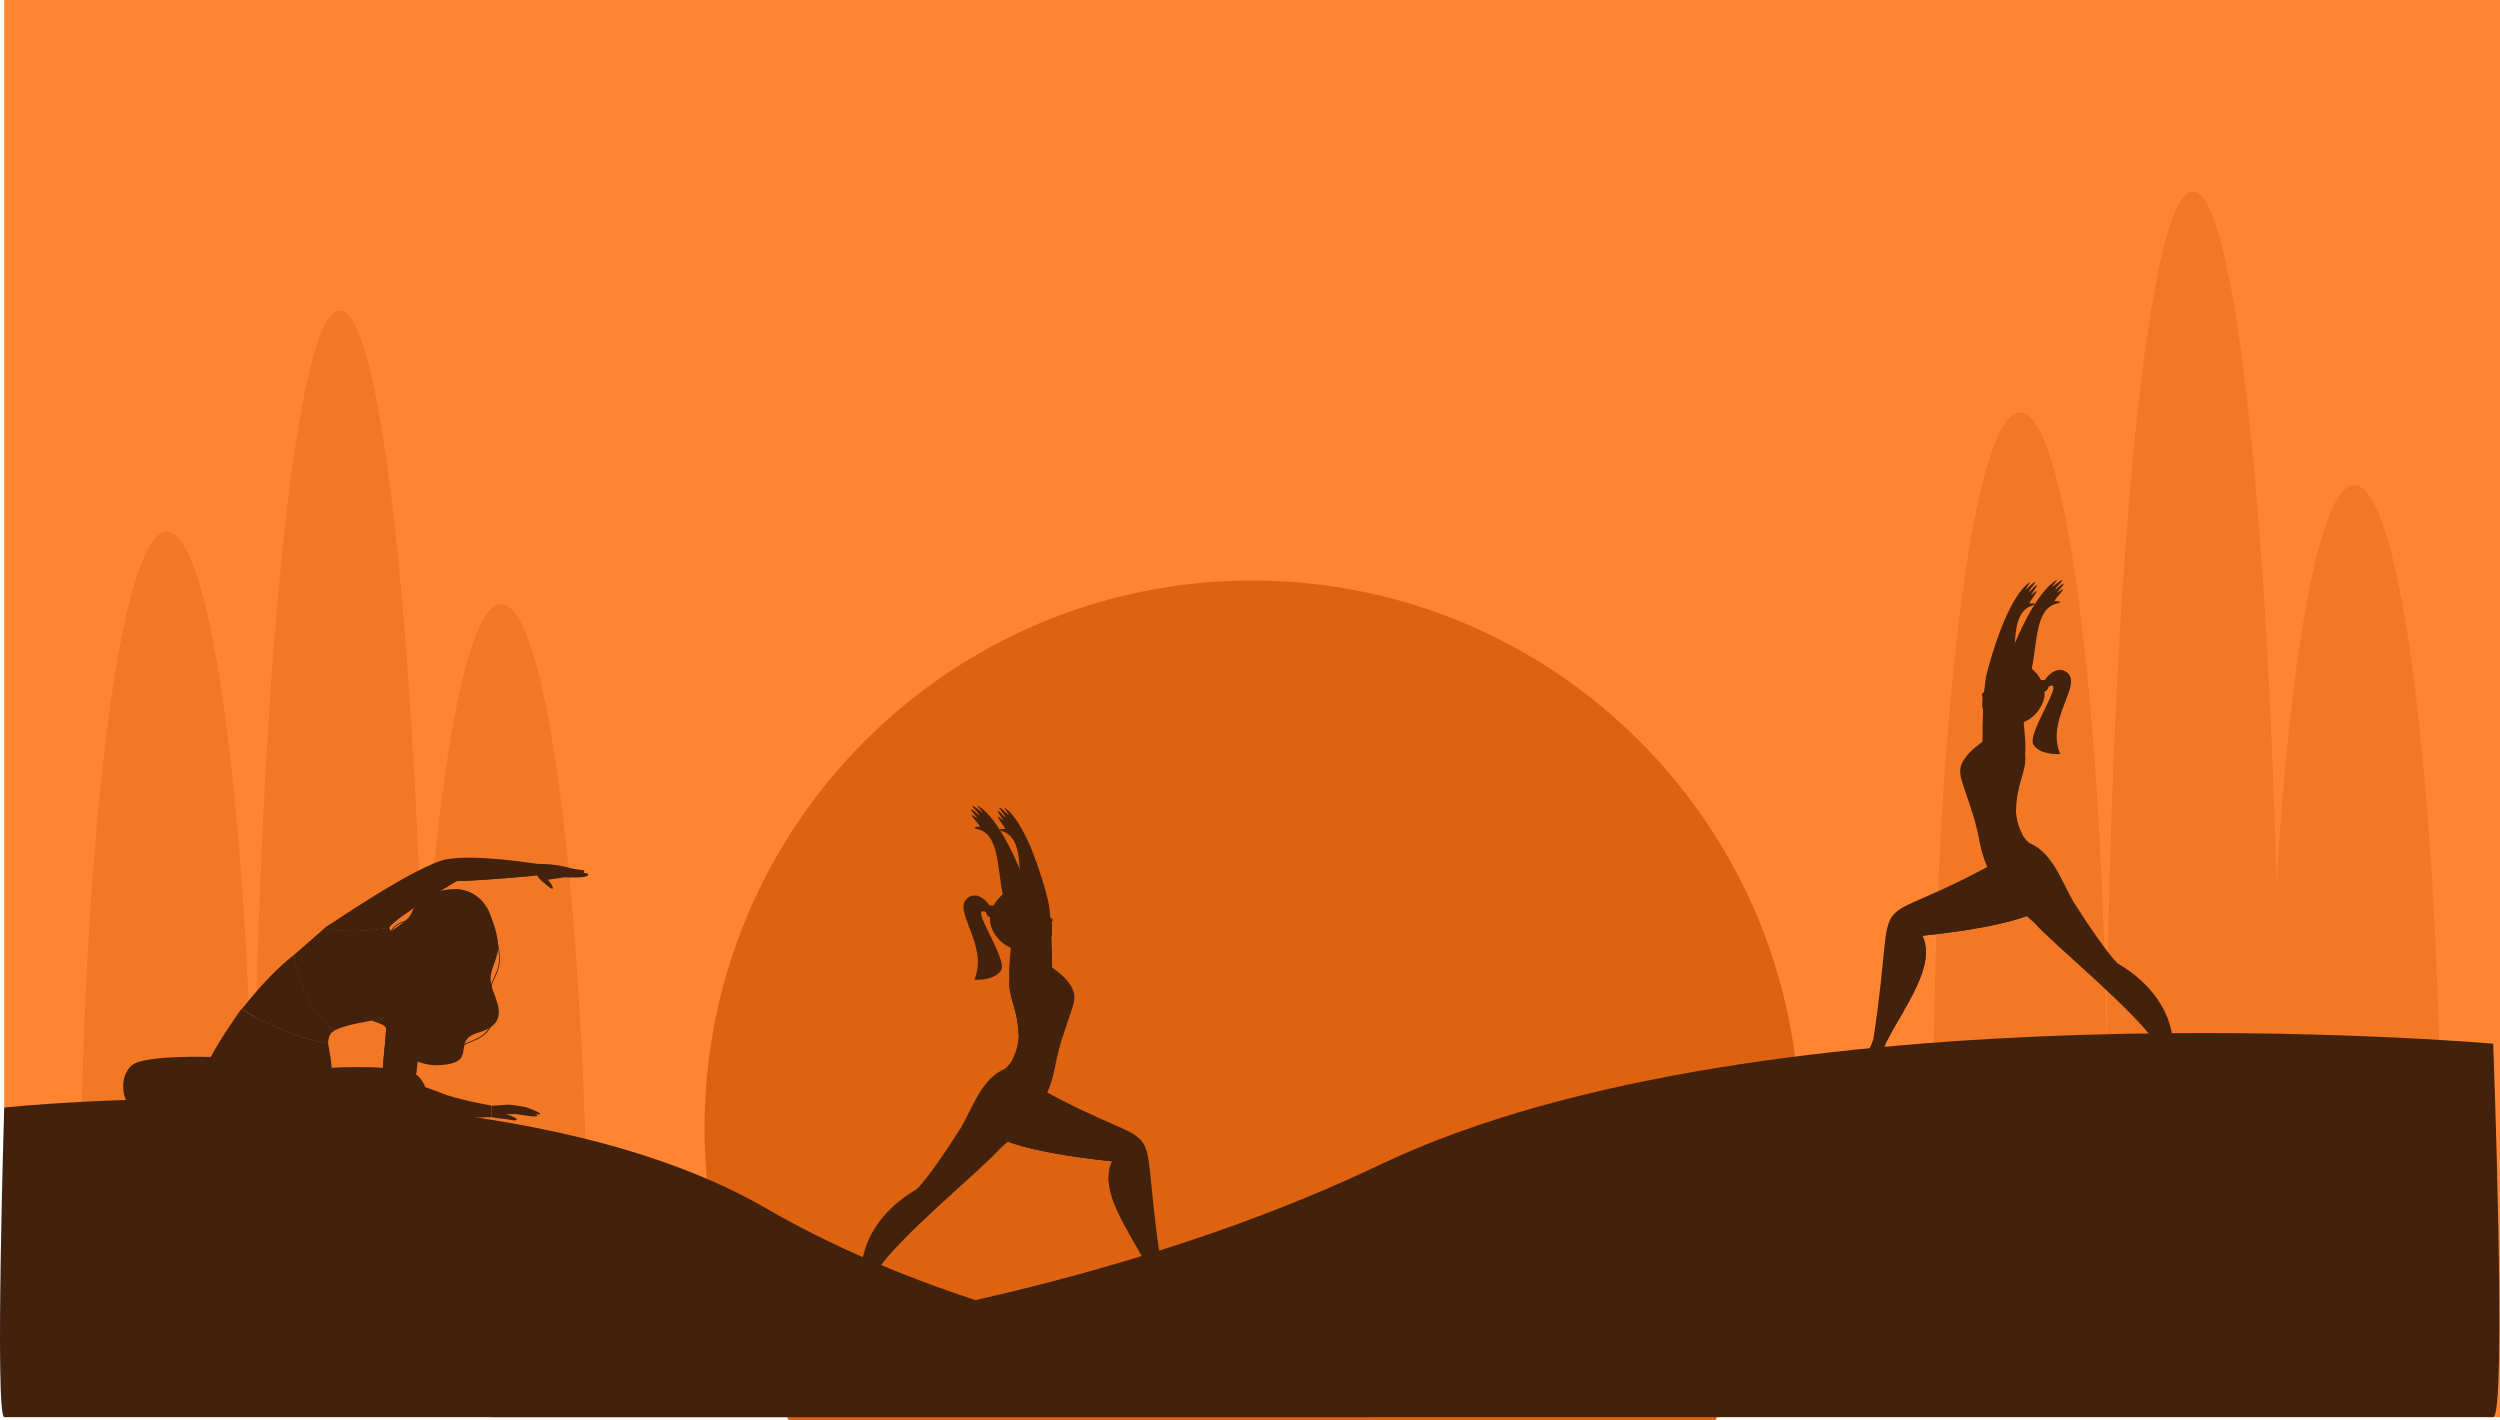 <?xml version="1.0" encoding="UTF-8"?>
<svg id="Layer_2" data-name="Layer 2" xmlns="http://www.w3.org/2000/svg" viewBox="0 0 1972.33 1120.49">
  <defs>
    <style>
      .cls-1 {
        fill: #f27825;
      }

      .cls-2 {
        fill: #ff8533;
      }

      .cls-3 {
        fill: #dd6310;
      }

      .cls-4 {
        fill: #42220d;
      }
    </style>
  </defs>
  <g id="Layer_2-2" data-name="Layer 2">
    <g>
      <rect class="cls-2" x="3.33" width="1969" height="1118"/>
      <g>
        <g>
          <path class="cls-1" d="M200.12,934.85c-3.26-289.09-32.63-515.38-68.39-515.38s-65.13,226.29-68.39,515.38H200.12Z"/>
          <path class="cls-1" d="M463.83,992c-3.26-289.09-32.63-515.38-68.39-515.38s-65.13,226.29-68.39,515.38h136.77Z"/>
          <path class="cls-1" d="M336.52,934.85c-3.26-386.96-32.63-689.85-68.39-689.85s-65.13,302.89-68.39,689.85h136.77Z"/>
        </g>
        <g>
          <path class="cls-1" d="M1662.12,840.85c-3.26-289.09-32.63-515.38-68.39-515.38s-65.13,226.29-68.39,515.38h136.77Z"/>
          <path class="cls-1" d="M1925.83,898c-3.26-289.09-32.63-515.38-68.39-515.38s-65.13,226.29-68.39,515.38h136.77Z"/>
          <path class="cls-1" d="M1798.52,840.85c-3.26-386.96-32.63-689.85-68.39-689.85s-65.13,302.89-68.39,689.85h136.77Z"/>
        </g>
        <g>
          <path class="cls-3" d="M1353.26,1120.49c42.16-66.7,66.57-145.75,66.57-230.49,0-238.59-193.41-432-432-432s-432,193.41-432,432c0,84.75,24.41,163.79,66.57,230.49h730.86Z"/>
          <path class="cls-4" d="M1082.83,1086s-270-12-479-133S3.33,873.77,3.33,873.77c0,0-7.5,244.23,0,244.23H1082.83v-32Z"/>
          <path class="cls-4" d="M387.83,1079.4s394.96-14.47,700.7-160.43c305.73-145.95,878.43-95.57,878.43-95.57,0,0,10.97,294.6,0,294.6-10.97,0-1579.12,0-1579.12,0v-38.6Z"/>
        </g>
        <g>
          <path class="cls-4" d="M781.27,715.05s-7.96-12.69-16.93-7.25c-15.14,9.12,16.32,37.33,4.34,65.05,0,0,15.15,1.46,21.06-7.22,5.9-8.68-26.82-53.54-11.64-45.85l3.17-4.72Z"/>
          <path class="cls-4" d="M829.97,763.45c3.41,9.28,9.01,27.84-8.52,34.27-4.8,2.15-22.74,1.79-14.89-37.45,7.85-39.24,.11-34.65-.74-51.5-2.57-22.05,1.95-48.53-16.09-53.33-1.95-1.17-1.46-1.68,2.77-1.39,2.91,.98-11.37-15.32-2.24-7.76,4.82,4.49-6.18-8.66-2.41-6.27,1.94,.81,5.57,6.12,5.31,4.65-.28-1.91-6.34-7.95-4.44-7.48,1.9,.48,8.45,7.74,7.1,5.49-1.63-2.65-6.63-8.84,.31-2.57,14.12,13.83,25.71,49.9,30.95,71.2,2.47,13.59,2.97,36.18,2.91,52.14Z"/>
          <path class="cls-4" d="M817.06,754.97c49.41,29.03,24.48,34.57,15.07,88.04l-24.79,11.81-8.74-18.68c19.58-38.34-27.36-63.82,18.46-81.17Z"/>
          <path class="cls-4" d="M813.48,725.34c-6.17-14.66-.97-22.19-.97-22.19,15.64,5.51,8.13,14.34,17.94,22.66-2.04,2.65,1.33,10.92-2.4,14.58-16.93,6.11-5.85,7.07-14.57-15.05Z"/>
          <path class="cls-4" d="M813.48,725.34c-6.17-14.66-.97-22.19-.97-22.19,15.64,5.51,8.13,14.34,17.94,22.66-2.04,2.65,1.33,10.92-2.4,14.58-16.93,6.11-5.85,7.07-14.57-15.05Z"/>
          <path class="cls-4" d="M813.48,725.34c-6.17-14.66-.97-22.19-.97-22.19,15.64,5.51,8.13,14.34,17.94,22.66-2.04,2.65,1.33,10.92-2.4,14.58-16.93,6.11-5.85,7.07-14.57-15.05Z"/>
          <path class="cls-4" d="M787.07,720.94c-2.08,5.99-10.89,2.27-8.73-3.43,2.08-5.99,10.89-2.31,8.73,3.43Z"/>
          <path class="cls-4" d="M787.07,720.94c-2.08,5.99-10.89,2.27-8.73-3.43,2.08-5.99,10.89-2.31,8.73,3.43Z"/>
          <path class="cls-4" d="M813.56,706.99c-.19-.01-.36,.05-.5,.17l2.53,23.25c4.06,10.61,1.79,14.29,3.33,13.63,1.03-.45,2.11-.78,3.18-1.17,.52-1.38-5.28-38.97-8.54-35.89Z"/>
          <path class="cls-4" d="M821.16,708.4c-18.85-3.12-4.17,12.77-9.29,24.27-4.31,7.85-2.65,19.2-13.63,15.3-10.97-3.9-17.33-15.35-17.25-22.54,.08-18.47,24.52-36.04,40.16-17.03Z"/>
          <path class="cls-4" d="M691.51,1003.34c-14.5,20.73,22.94,18.97,16.41,24.07-4.26,1.75-8.16,2.65-15.26,.69-7.1-1.96-5.86-1.03-9.71,.72-3.85,1.75-10,0-6.9-7.04,3.9-8.5,3.01-31.67,9.38-34.36l6.08,15.92Z"/>
          <path class="cls-4" d="M814.63,857.99s51.27,27.31,71.52,34.56c20.25,7.25,16.85,13.32,19.38,28.12,5.71,21.21-1.5,91.47,31.74,101.96,18.14,5.93-1.05,7.76-8.77,5.3-6.36-1.14-5.84,1.6-10.61,1.52-4.78-.08-5.73-3.98-6.2-11.65-6.99-35.42-48.27-71.81-34.1-101.61,0,0-85.09-7.83-97.46-24.59l34.5-33.61Z"/>
          <path class="cls-4" d="M817.05,754.97c-36.2,13.67-14,28.94-13.59,61.32,6.34,1.82,21.67,5.4,34.79,1.88,6.94-26.74,17.54-32.21-1.1-49.05-3.21,1.04-6.47,1.19-9.77,.46l-6.63-12.21-3.7-2.41Z"/>
          <path class="cls-4" d="M815.13,855.86l-35.31,35.73c12.38,16.77,97.47,24.6,97.47,24.6-10.85,23.41,13.19,54.97,28.29,83.37,3.63,.03,7.11-.69,10.43-2.16-20.55-134.65,13.41-77.33-100.88-141.54Z"/>
          <path class="cls-4" d="M820.39,757.62c4.3,8.72,11.46,27.18-5.31,34.92-4.58,2.65-22.46,3.98-18.38-35.94,4.09-39.92-3.16-34.47-5.6-51.2-4.62-21.65-2.65-48.44-21.04-51.53-2.03-.97-1.59-1.54,2.65-1.64,2.99,.7-12.76-14.17-2.96-7.5,5.27,4.04-6.98-8.01-3-5.98,2,.61,6.12,5.57,5.77,4.12-.46-1.91-7.01-7.29-5.08-7.04,1.92,.25,9.09,6.91,7.54,4.8-1.88-2.53-7.43-8.18,0-2.59,15.35,12.43,30.32,47.3,37.52,67.98,3.81,13.3,6.45,35.69,7.88,51.59Z"/>
          <path class="cls-4" d="M798.6,836.14c-.61,2.21-5.49,7.32-5.88,7.09-18.3,7.83-25.21,30.29-34.64,46.5-9.47,15.03-27.92,42.34-34.96,48.53-8.92,5.18-41.37,25.29-43.56,63.54,0,0,3.3,3.7,11.73,1.9,15.92-26.43,82.79-80.45,97.91-97.75,24.6-21.29,37.34-35.79,42.94-62.99-10.38,3.99-33.53-6.81-33.53-6.81Z"/>
        </g>
        <g>
          <path class="cls-4" d="M1612.77,537.05s7.96-12.69,16.93-7.25c15.14,9.12-16.32,37.33-4.34,65.05,0,0-15.15,1.46-21.06-7.22-5.9-8.68,26.82-53.54,11.64-45.85l-3.17-4.72Z"/>
          <path class="cls-4" d="M1564.08,585.45c-3.41,9.28-9.01,27.84,8.52,34.27,4.8,2.15,22.74,1.79,14.89-37.45-7.85-39.24-.11-34.65,.74-51.5,2.57-22.05-1.95-48.53,16.09-53.33,1.95-1.17,1.46-1.68-2.77-1.39-2.91,.98,11.37-15.32,2.24-7.76-4.82,4.49,6.18-8.66,2.41-6.27-1.94,.81-5.57,6.12-5.31,4.65,.28-1.91,6.34-7.95,4.44-7.48-1.9,.48-8.45,7.74-7.1,5.49,1.63-2.65,6.63-8.84-.31-2.57-14.12,13.83-25.71,49.9-30.95,71.2-2.47,13.59-2.97,36.18-2.91,52.14Z"/>
          <path class="cls-4" d="M1576.99,576.97c-49.41,29.03-24.48,34.57-15.07,88.04l24.79,11.81,8.74-18.68c-19.58-38.34,27.36-63.82-18.46-81.17Z"/>
          <path class="cls-4" d="M1580.57,547.34c6.17-14.66,.97-22.19,.97-22.19-15.64,5.51-8.13,14.34-17.94,22.66,2.04,2.65-1.33,10.92,2.4,14.58,16.93,6.11,5.85,7.07,14.57-15.05Z"/>
          <path class="cls-4" d="M1580.57,547.34c6.17-14.66,.97-22.19,.97-22.19-15.64,5.51-8.13,14.34-17.94,22.66,2.04,2.65-1.33,10.92,2.4,14.58,16.93,6.11,5.85,7.07,14.57-15.05Z"/>
          <path class="cls-4" d="M1580.57,547.34c6.17-14.66,.97-22.19,.97-22.19-15.64,5.51-8.13,14.34-17.94,22.66,2.04,2.65-1.33,10.92,2.4,14.58,16.93,6.11,5.85,7.07,14.57-15.05Z"/>
          <path class="cls-4" d="M1606.97,542.94c2.08,5.99,10.89,2.27,8.73-3.43-2.08-5.99-10.89-2.31-8.73,3.43Z"/>
          <path class="cls-4" d="M1606.97,542.94c2.08,5.99,10.89,2.27,8.73-3.43-2.08-5.99-10.89-2.31-8.73,3.43Z"/>
          <path class="cls-4" d="M1580.49,528.99c.19-.01,.36,.05,.5,.17l-2.53,23.25c-4.06,10.61-1.79,14.29-3.33,13.63-1.03-.45-2.11-.78-3.18-1.17-.52-1.38,5.28-38.97,8.54-35.89Z"/>
          <path class="cls-4" d="M1572.89,530.4c18.85-3.12,4.17,12.77,9.29,24.27,4.31,7.85,2.65,19.2,13.63,15.3,10.97-3.9,17.33-15.35,17.25-22.54-.08-18.47-24.52-36.04-40.16-17.03Z"/>
          <path class="cls-4" d="M1702.53,825.34c14.5,20.73-22.94,18.97-16.41,24.07,4.26,1.75,8.16,2.65,15.26,.69,7.1-1.96,5.86-1.03,9.71,.72,3.85,1.75,10,0,6.9-7.04-3.9-8.5-3.01-31.67-9.38-34.36l-6.08,15.92Z"/>
          <path class="cls-4" d="M1579.41,679.99s-51.27,27.31-71.52,34.56c-20.25,7.25-16.85,13.32-19.38,28.12-5.71,21.21,1.5,91.47-31.74,101.96-18.14,5.93,1.05,7.76,8.77,5.3,6.36-1.14,5.84,1.6,10.61,1.52,4.78-.08,5.73-3.98,6.2-11.65,6.99-35.42,48.27-71.81,34.1-101.61,0,0,85.09-7.83,97.46-24.59l-34.5-33.61Z"/>
          <path class="cls-4" d="M1577,576.97c36.2,13.67,14,28.94,13.59,61.32-6.34,1.82-21.67,5.4-34.79,1.88-6.94-26.74-17.54-32.21,1.1-49.05,3.21,1.04,6.47,1.19,9.77,.46l6.63-12.21,3.7-2.41Z"/>
          <path class="cls-4" d="M1578.91,677.86l35.31,35.73c-12.38,16.77-97.47,24.6-97.47,24.6,10.85,23.41-13.19,54.97-28.29,83.37-3.63,.03-7.11-.69-10.43-2.16,20.55-134.65-13.41-77.33,100.88-141.54Z"/>
          <path class="cls-4" d="M1573.66,579.62c-4.3,8.72-11.46,27.18,5.31,34.92,4.58,2.65,22.46,3.98,18.38-35.94-4.09-39.92,3.16-34.47,5.6-51.2,4.62-21.65,2.65-48.44,21.04-51.53,2.03-.97,1.59-1.54-2.65-1.64-2.99,.7,12.76-14.17,2.96-7.5-5.27,4.04,6.98-8.01,3-5.98-2,.61-6.12,5.57-5.77,4.12,.46-1.91,7.01-7.29,5.08-7.04-1.92,.25-9.09,6.91-7.54,4.8,1.88-2.53,7.43-8.18,0-2.59-15.35,12.43-30.32,47.3-37.52,67.98-3.81,13.3-6.45,35.69-7.88,51.59Z"/>
          <path class="cls-4" d="M1595.44,658.14c.61,2.21,5.49,7.32,5.88,7.09,18.3,7.83,25.21,30.29,34.64,46.5,9.47,15.03,27.92,42.34,34.96,48.53,8.92,5.18,41.37,25.29,43.56,63.54,0,0-3.3,3.7-11.73,1.9-15.92-26.43-82.79-80.45-97.91-97.75-24.6-21.29-37.34-35.79-42.94-62.99,10.38,3.99,33.53-6.81,33.53-6.81Z"/>
        </g>
        <g>
          <path class="cls-4" d="M423.64,681.51v9.2s-43.02,3.98-63.52,4.44c0,0-48.8,28.75-53.1,36.72-35.58,5.58-50.2,.11-50.5,0,0,0,72.84-49.93,96.09-54.02,23.28-4.1,71.03,3.67,71.03,3.67Z"/>
          <path class="cls-4" d="M423.59,690.73c-1.31,.11-43.32,3.98-63.5,4.44,0,0-48.8,28.75-53.1,36.72-35.58,5.58-50.2,.11-50.5,0,0,0,1.91-1.32,5.21-3.53,10.24,2.44,33.1,6.72,46.16-.09,0,0,26.15-24.45,49.58-34.92l66.14-2.62Z"/>
          <path class="cls-4" d="M423.64,690.73s2.66,3.71,4.8,5.15c2.07,1.37,4.61,4.46,6.68,5.15,2.07,.68,1.1-2.46-2.98-7.01l13.43-1.87s21.58,1.37,18.02-3.03l-3.21-.57s1.19-.68,.16-1.94c0,0-6.59-.61-15.08-2.85-8.86-2.32-21.81-2.25-21.81-2.25v9.22Z"/>
          <path class="cls-4" d="M258.81,822.84c-31.22-4.26-64.85-24.68-68.13-26.7,22.18-27.98,37.37-39.86,41.18-42.62,6.91,42.28,31.56,59.81,31.56,59.81-4.96,2.3-4.61,9.52-4.61,9.52Z"/>
          <path class="cls-4" d="M197.66,886.83l-.02-.18c.32,.09,.02,.18,.02,.18Z"/>
          <path class="cls-4" d="M190.75,796.38c-.05-.07-.09-.11-.14-.16-.07-.09-.14-.18-.18-.25-.21-.32-.3-.48-.3-.5,.02,.02,.21,.27,.51,.73,.02,.07,.07,.11,.11,.18Z"/>
          <path class="cls-4" d="M190.61,796.2c.05,.07,.09,.11,.14,.18-.05-.05-.09-.11-.14-.18,0,.02,0,0,0,0Z"/>
          <path class="cls-4" d="M258.81,822.84c-22.38-3.05-46-14.41-58.79-21.35,18.02,7.6,54.5,17.8,54.5,17.8,1.22-3.8,4.29-5.58,4.29-5.58-28.58-23.7-27.09-58.28-26.97-60.19h.02c6.91,42.28,31.56,59.81,31.56,59.81-4.96,2.3-4.61,9.52-4.61,9.52Z"/>
          <path class="cls-4" d="M197.66,886.83l-.02-.18c.32,.09,.02,.18,.02,.18Z"/>
          <path class="cls-4" d="M384.96,717.36s10.33,21.86,7.58,34.15c-2.75,12.29-8.49,17.07-3.56,30.05,4.94,12.98,10.79,26.64-11.59,33.12-22.38,6.49,.76,23.22-29.41,25.61-30.16,2.39-48.02-27.39-43.59-48.83,22.98-110.78,80.58-74.1,80.58-74.1Z"/>
          <path class="cls-4" d="M378.8,729.27l-10.93,3.26s7.6,20.85-3.35,34.54c-10.95,13.7,6.06,61.97-32.64,50.02-11.36-3.51-20.29-13.98-27.2-26.98,23.16-109.09,70.87-75.38,70.87-75.38,0,0,.87,5.71,3.26,14.55Z"/>
          <path class="cls-4" d="M387.87,872.33v9.04s-76.17,1.82-83.56-7.74c-7.39-9.56,1.88-60.1,0-63.29-1.1-1.84-6.63-3.85-11.11-5.21,8.33-1.64,13.45-3.03,18.78-7.54,7.12-6.06,15.15-12.57,15.4-12.77,0,0,5.81,5.46,5.81,15.48s-5.81,55.09-5.81,55.09c0,0,8.22,1.82,20.34,6.83,12.1,5.03,40.15,10.11,40.15,10.11Z"/>
          <path class="cls-4" d="M384.15,881.37s-.07,.02-.23,.07c-15.7,.23-73.23,.43-79.63-7.81-7.39-9.56,1.88-60.1,0-63.29-1.1-1.84-6.63-3.85-11.11-5.21,1.58-.32,3.05-.61,4.43-.93,4.04,1.18,8.42,2.82,8.79,4.53,.71,3.21-6.89,57.64,0,62.74,13.41,9.9,77.75,9.9,77.75,9.9Z"/>
          <path class="cls-4" d="M415.14,873.54l-7.46-1.32c-1.17-.3-6.08-.73-6.08-.73l-13.7,.87v9.04c3.79,.87,13.02,1.59,16.12,2.3,4.09,.96,7.23-1.41-4.98-4.62l8.08-.14s13.45,2.34,15.82,1.84c2.43-.52,.02-1.62-1.81-2.25,1.4,.41,3.35,.91,4.29,.73,3.99-.77-10.26-5.71-10.26-5.71Z"/>
          <path class="cls-4" d="M421.11,878.5c-.67-.14-1.33-.3-2-.46-.67-.16-1.31-.34-1.97-.52-.64-.18-1.31-.36-1.95-.57-.64-.2-1.29-.41-1.93-.61l.05,.02c-.53-.09-1.06-.18-1.58-.3-.53-.09-1.06-.2-1.58-.32-.53-.11-1.06-.23-1.56-.36-.53-.14-1.03-.27-1.56-.41,.53,.02,1.08,.07,1.61,.11,.53,.05,1.06,.11,1.61,.16,.53,.07,1.06,.14,1.58,.2,.53,.07,1.06,.16,1.58,.23h.05c.64,.2,1.29,.41,1.93,.61,.64,.2,1.29,.43,1.93,.66,.64,.23,1.26,.48,1.91,.73,.67,.27,1.29,.52,1.91,.82Z"/>
          <path class="cls-4" d="M357.5,746.39s6.59,13.59-4.41,21.54c-1.81,1.32-4.36,0-4.38-2.21-.05-4.78,1.26-12.59,8.79-19.33Z"/>
          <path class="cls-4" d="M359.34,757.32c-2.39-.16-9.46,.27-9.23,10.75-.8-.46-1.4-1.32-1.4-2.37-.05-4.76,1.26-12.57,8.79-19.31,0,0,2.48,5.12,1.84,10.93Z"/>
          <path class="cls-4" d="M354.13,755.27s-26.15,6.97-29.82,12.13c-3.67,5.17,3.05,17.46,3.05,17.46,0,0-33.29,5.24-40.1-14.21-9.41-26.86,22.27-33.37,22.27-33.37,0,0,4.13,10.22,19.05-2.73,.02-.02,7,17.76,25.55,20.72Z"/>
          <path class="cls-4" d="M327.36,784.84c-.57,.09-33.36,5.08-40.1-14.21-5.78-16.51,3.95-25.34,12.33-29.69l1.38,1.14s-17.42,10.27-11.87,25c5.26,13.93,18.57,18.35,35.7,11.93,.09-.05,.21-.07,.3-.11l2.27,5.94Z"/>
          <path class="cls-4" d="M307.02,731.89l2.53,5.4s-32.96,13.07-20.43,34.15c12.53,21.08,35.97,7.49,35.97,7.49l2.27,5.94s-8.17,6.62-15.4,12.77c-7.23,6.15-14.12,6.49-29.27,9.56-15.15,3.07-19.28,6.15-19.28,6.15,0,0-24.7-17.55-31.59-59.87l24.7-21.58s14.55,5.62,50.5,0Z"/>
          <path class="cls-4" d="M354.13,755.27s-4.5,1.21-10.01,2.98c-5.74-.87-12.81-3.67-15.72-6.76-4.91-5.19-5.07-9.11-3.97-13.68,1.31-.87,2.71-1.94,4.2-3.26-.02-.02,6.96,17.76,25.5,20.72Z"/>
          <path class="cls-4" d="M377.98,719.53c-6.18-9.79-19.17-12.77-29.04-6.65,0,0-11.25,5.05-17.88,11.41-3.51,3.35-4.73,8.86-5.37,11.38-1.29,4.89-.62,7.99,4.52,13.48,4.06,4.3,16.07,8.04,21.51,6.78,3.65-.84,10.77-3.69,15.06-5.49,1.08-.36,2.16-.82,3.19-1.37,.23-.09,.34-.16,.34-.16l-.02-.02c.34-.18,.67-.36,.99-.57,9.87-6.1,12.88-19.01,6.7-28.8Z"/>
          <path class="cls-4" d="M350.45,725.58c-.21-.43-.41-.87-.67-1.25-.11-.18-.25-.36-.39-.52s-.3-.3-.44-.41c-.05-.02-.07-.05-.11-.09l-.14-.09-.3-.18c-.21-.14-.41-.27-.62-.41-.41-.3-.78-.61-1.15-.98-.71-.73-1.29-1.66-1.45-2.71-.07-.52-.07-1.05,.07-1.55,.11-.5,.34-.96,.62-1.34-.11,.96-.09,1.87,.18,2.69,.28,.8,.78,1.5,1.4,2.14,.3,.32,.64,.61,.99,.91l.53,.43,.28,.23c.09,.07,.18,.16,.3,.27,.21,.2,.37,.43,.48,.68,.11,.23,.21,.48,.28,.73,.11,.48,.16,.98,.14,1.46Z"/>
          <path class="cls-4" d="M354.86,720.3c-.21-1.39-1.19-5.3-5.69-7.51,0,0,2.13-.87,3.74,.02,1.61,.89,4.5,6.12,4.2,7.35-.23,.98-.78,1.59-1.54,1.18-.37-.2-.64-.59-.71-1.05Z"/>
          <path class="cls-4" d="M355.14,733.96c.46,.18,.9,.43,1.29,.75,.18,.16,.39,.34,.55,.55,.16,.2,.32,.43,.41,.71,.05,.14,.09,.27,.11,.39l.09,.34,.18,.66c.11,.43,.25,.87,.41,1.27,.32,.82,.76,1.57,1.38,2.14,.62,.59,1.42,1,2.36,1.3-.48,.09-.99,.09-1.49,0-.51-.09-.99-.3-1.45-.59-.9-.57-1.52-1.5-1.88-2.44-.18-.48-.32-.96-.41-1.43-.05-.25-.09-.48-.11-.73l-.05-.34-.02-.16s-.02-.09-.02-.14c-.02-.18-.09-.39-.18-.57-.09-.2-.21-.39-.32-.57-.25-.41-.55-.75-.85-1.14Z"/>
          <path class="cls-4" d="M361.84,732.21c1.17,.77,4.34,3.3,4.48,8.26,0,0,1.7-1.55,1.56-3.39-.14-1.82-3.7-6.62-4.96-6.88-.99-.2-1.79,.02-1.74,.89,.02,.46,.28,.87,.67,1.12Z"/>
          <path class="cls-4" d="M350.45,728.04c-.18,.52-.46,1.02-.78,1.48-.32,.46-.71,.89-1.17,1.25-.11,.09-.23,.18-.34,.27l-.18,.14-.18,.11c-.14,.07-.25,.16-.39,.2l-.41,.18c-.57,.2-1.19,.34-1.79,.3-.32,0-.55-.02-.83-.05-.25-.02-.51-.02-.73,0-.23,0-.46,.05-.62,.11-.09,.02-.16,.07-.21,.11-.05,.05-.11,.09-.14,.16-.07,.14-.11,.36-.11,.61s.02,.5,.05,.77c.05,.52,.14,1.07,.18,1.62-.28-.48-.53-.98-.73-1.5-.09-.27-.18-.55-.25-.84-.05-.3-.09-.64,.02-1,.11-.36,.44-.71,.76-.87,.32-.16,.64-.23,.96-.27,.3-.05,.6-.05,.9-.05,.28,0,.6,.05,.83,.02,.11,0,.23,.02,.37,0l.37-.05c.11,0,.23-.05,.34-.07,.11-.02,.23-.05,.34-.09,.46-.14,.92-.34,1.38-.59,.78-.5,1.61-1.18,2.39-1.98Z"/>
          <path class="cls-4" d="M334.87,732.53c.34,1.02,.73,1.98,1.17,2.91,.44,.93,.92,1.8,1.52,2.62,.57,.82,1.24,1.57,2,2.23,.76,.68,1.61,1.25,2.55,1.82-1.08-.11-2.13-.5-3.08-1.09s-1.77-1.39-2.41-2.3-1.12-1.91-1.42-2.96c-.3-1.07-.44-2.16-.32-3.23Z"/>
          <path class="cls-4" d="M364.41,749.49s7.58-6.99,8.26-13.14c.69-6.15-2.41-12.64,0-17.53,0,0-9.46-4.74-15.45-4.74-5.99-.02-15.2,9.15-19.65,9.29-4.45,.16-10.19,11.16-10.19,11.16,0,0,7.92-27.8,27.75-27.09,19.83,.71,24.04,3.76,26.06,9.52,2.04,5.74,2.5,32.46-16.78,32.53Z"/>
          <path class="cls-4" d="M364.41,749.49s8.56-5.94,10.1-13.07c1.54-7.13-1.38-15.62,0-19.05,0,0-2.53-.09-8.95-2.19-6.43-2.09-11.39-4.42-15.36-.18-3.97,4.26-12.42,6.62-17.08,8.51s-3.9,14.73-10.95,18.51c-7.05,3.8-11.48,5.33-12.4,16.03-.92,10.7-5.21,12.82-11.02,17.98-5.81,5.17-2.75,12.59,1.22,13.82,0,0-13.15,2.12-12.69-7.9,.46-10.02,12.1-11.04,10.26-23.9-3.37-23.52,23.12-25.54,27.55-38.77,5-14.91,44.37-30.26,59.87-1.91,0,0,7.58,19.81-1.72,29.21-9.3,9.38-18.82,2.91-18.82,2.91Z"/>
          <path class="cls-4" d="M360.12,754.59s18.3-1.73,23.81-17.78c5.46-15.91-4.04-35.88-26.42-35.31,0,0,19.9,4.26,21.28,24.4,1.38,20.15-18.66,28.68-18.66,28.68Z"/>
          <path class="cls-4" d="M363.84,747.66s7.37,.75,6.45,5.78c-.85,4.76-12.79,7.44-17.68,.07l11.23-5.85Z"/>
          <path class="cls-4" d="M99.52,867.96c6.98,11.47,35.12,19.81,68.52,18.78,33.4-1.02,29.61,.09,29.61,.09l-2.07-19.53c13.43,5.81,34.43,3.41,34.43,3.41v18.78s62.67,3.41,86.77-2.64c24.1-6.06,23.53-27.43,13.43-37.63-10.1-10.22-68.52-6.81-68.52-6.81-.34-6.47-2.89-19.53-2.89-19.53-32.85-4.48-68.39-26.86-68.39-26.86,0,0-16.53,23.18-24.1,37.86,0,0-52.68-1.78-62.33,6.62-9.64,8.33-6.93,23.43-4.48,27.46Z"/>
          <path class="cls-4" d="M229.09,871.01c-7.69-3.07-5.62-9.22-11.75-10.81-6.13-1.59-9.02,5.35-12.81,6.37-2.85,.77-8.93,.71-8.93,.71l.76,17.05,20.22-.23,8.49,.46,4.02-13.55Z"/>
          <path class="cls-4" d="M230.03,870.69s-2.94,.98-7.02,0c-2.94-.71-6.2-9.13-14.46-6.85-8.26,2.28-9.18,8.88-14.23,9.33-5.05,.46-13.08-2.96-18.14,0-5.05,2.96-4.36,4.55-8.49,7.29-4.13,2.73-7.58,7.4-4.59,9.97,2.98,2.55,6.66-1.78,8.49-1.78s13.7,1.71,24.4,1.78c10.72,.05,21.1-3.55,34.04-.96,0,0,1.58-9.24,0-18.78Z"/>
          <path class="cls-4" d="M429.74,686.61c1.17,.57,2.39,.98,3.63,1.27,.62,.16,1.26,.27,1.88,.36,.64,.09,1.26,.16,1.91,.2,1.26,.07,2.55,0,3.81-.18,1.29-.2,2.62-.3,3.93-.27,2.62,0,5.21,.25,7.78,.5,1.29,.11,2.57,.25,3.86,.32,.64,.05,1.29,.05,1.93,.02,.64-.02,1.29-.09,1.91-.3-.6,.27-1.24,.39-1.88,.48-.64,.07-1.31,.09-1.95,.11-1.31,0-2.59-.05-3.9-.14-2.59-.14-5.17-.36-7.74-.34-1.29,.02-2.55,.07-3.83,.25-1.31,.18-2.64,.2-3.95,.09s-2.59-.39-3.83-.77c-1.22-.41-2.43-.91-3.54-1.62Z"/>
          <path class="cls-4" d="M374.88,714.93c-3.01-.09-5.83,1.14-8.84,1-3.24-.14-6.43-.23-9.5-1.32-2.43-.87-4.73-2.16-7.23-2.75-2.57-.59-5-.2-7.28,1.07-.39,.2-.05,.8,.34,.59,2.64-1.48,5.33-1.55,8.17-.59,2.43,.82,4.71,2.07,7.16,2.78,2.78,.8,5.69,.8,8.56,.91,2.96,.14,5.72-1.09,8.65-1,.39,0,.39-.68-.05-.68Z"/>
          <path class="cls-4" d="M386.36,724.81c2.04,6.19,4.2,12.38,5.65,18.76,1.42,6.22,2.57,13.25,.92,19.53-1.52,5.83-5.3,10.81-6.24,16.8-.44,2.69-.41,5.42-.37,8.13,.02,2.55,.11,5.05-.83,7.47-1.88,4.87-6.89,7.17-11.64,8.47-.44,.11-.25,.77,.18,.66,4.06-1.12,8.29-2.87,10.79-6.42,3.05-4.33,2-9.7,2.2-14.64,.14-3.21,.73-6.31,2.02-9.24,1.26-2.85,2.71-5.6,3.76-8.54,2.2-6.15,1.7-12.73,.55-19.06-1.38-7.56-3.93-14.82-6.34-22.11-.14-.41-.8-.23-.67,.18Z"/>
          <path class="cls-4" d="M388.77,804.53c-1.79,6.6-6.36,11.75-12.49,14.78-4.71,2.32-10.35,3.55-14.07,7.51-2.04,2.16-2.89,4.92-2.71,7.88,.02,.43,.71,.43,.69,0-.16-2.91,.69-5.58,2.78-7.65,1.88-1.89,4.36-3.12,6.8-4.19,2.53-1.12,5.17-2.03,7.62-3.32,2.73-1.46,5.26-3.35,7.28-5.69,2.3-2.64,3.88-5.76,4.77-9.11,.11-.46-.55-.64-.67-.2Z"/>
          <path class="cls-4" d="M329.98,716.29c-2.43,1.91-3.76,4.74-5.74,7.03-2.27,2.64-5.37,3.28-8.47,4.55-4.8,1.98-8.42,6.51-10.05,11.34-.92,2.73-1.17,5.69-.28,8.47,.14,.41,.8,.23,.67-.18-2.11-6.53,2.16-14.27,7.67-17.85,2.98-1.91,6.75-2.19,9.53-4.46,2.89-2.39,4.18-6.12,7.14-8.42,.37-.27-.11-.75-.46-.48Z"/>
          <path class="cls-4" d="M319.12,740.11c-7.81,2.37-6.01,11.97-6.15,18.21-.05,1.68-.16,3.39-.71,5.01-.69,1.98-1.93,3.71-3.37,5.19-2.62,2.66-5.9,4.53-8.79,6.85-3.31,2.64-5.69,5.87-6.01,10.15-.02,.43,.67,.43,.69,0,.6-8.13,8.84-11.06,14.05-15.98,2.48-2.32,4.25-5.21,4.68-8.61,.44-3.53,0-7.1,.14-10.65,.18-4.1,1.29-8.15,5.67-9.49,.41-.16,.23-.82-.18-.68Z"/>
          <path class="cls-4" d="M300.27,755.02c-.73,3.21-1.81,6.31-3.67,9.06-1.88,2.78-4.48,4.8-6.68,7.29-1.93,2.16-3.35,4.92-3.44,7.85-.09,3.16,1.49,5.9,3.88,7.9,.34,.27,.83-.2,.48-.48-2.66-2.21-4.18-5.3-3.54-8.79,.62-3.28,2.73-5.71,5.1-7.97,2.02-1.94,3.95-4.01,5.39-6.42,1.54-2.55,2.46-5.37,3.12-8.26,.11-.43-.55-.61-.64-.18Z"/>
        </g>
      </g>
    </g>
  </g>
</svg>